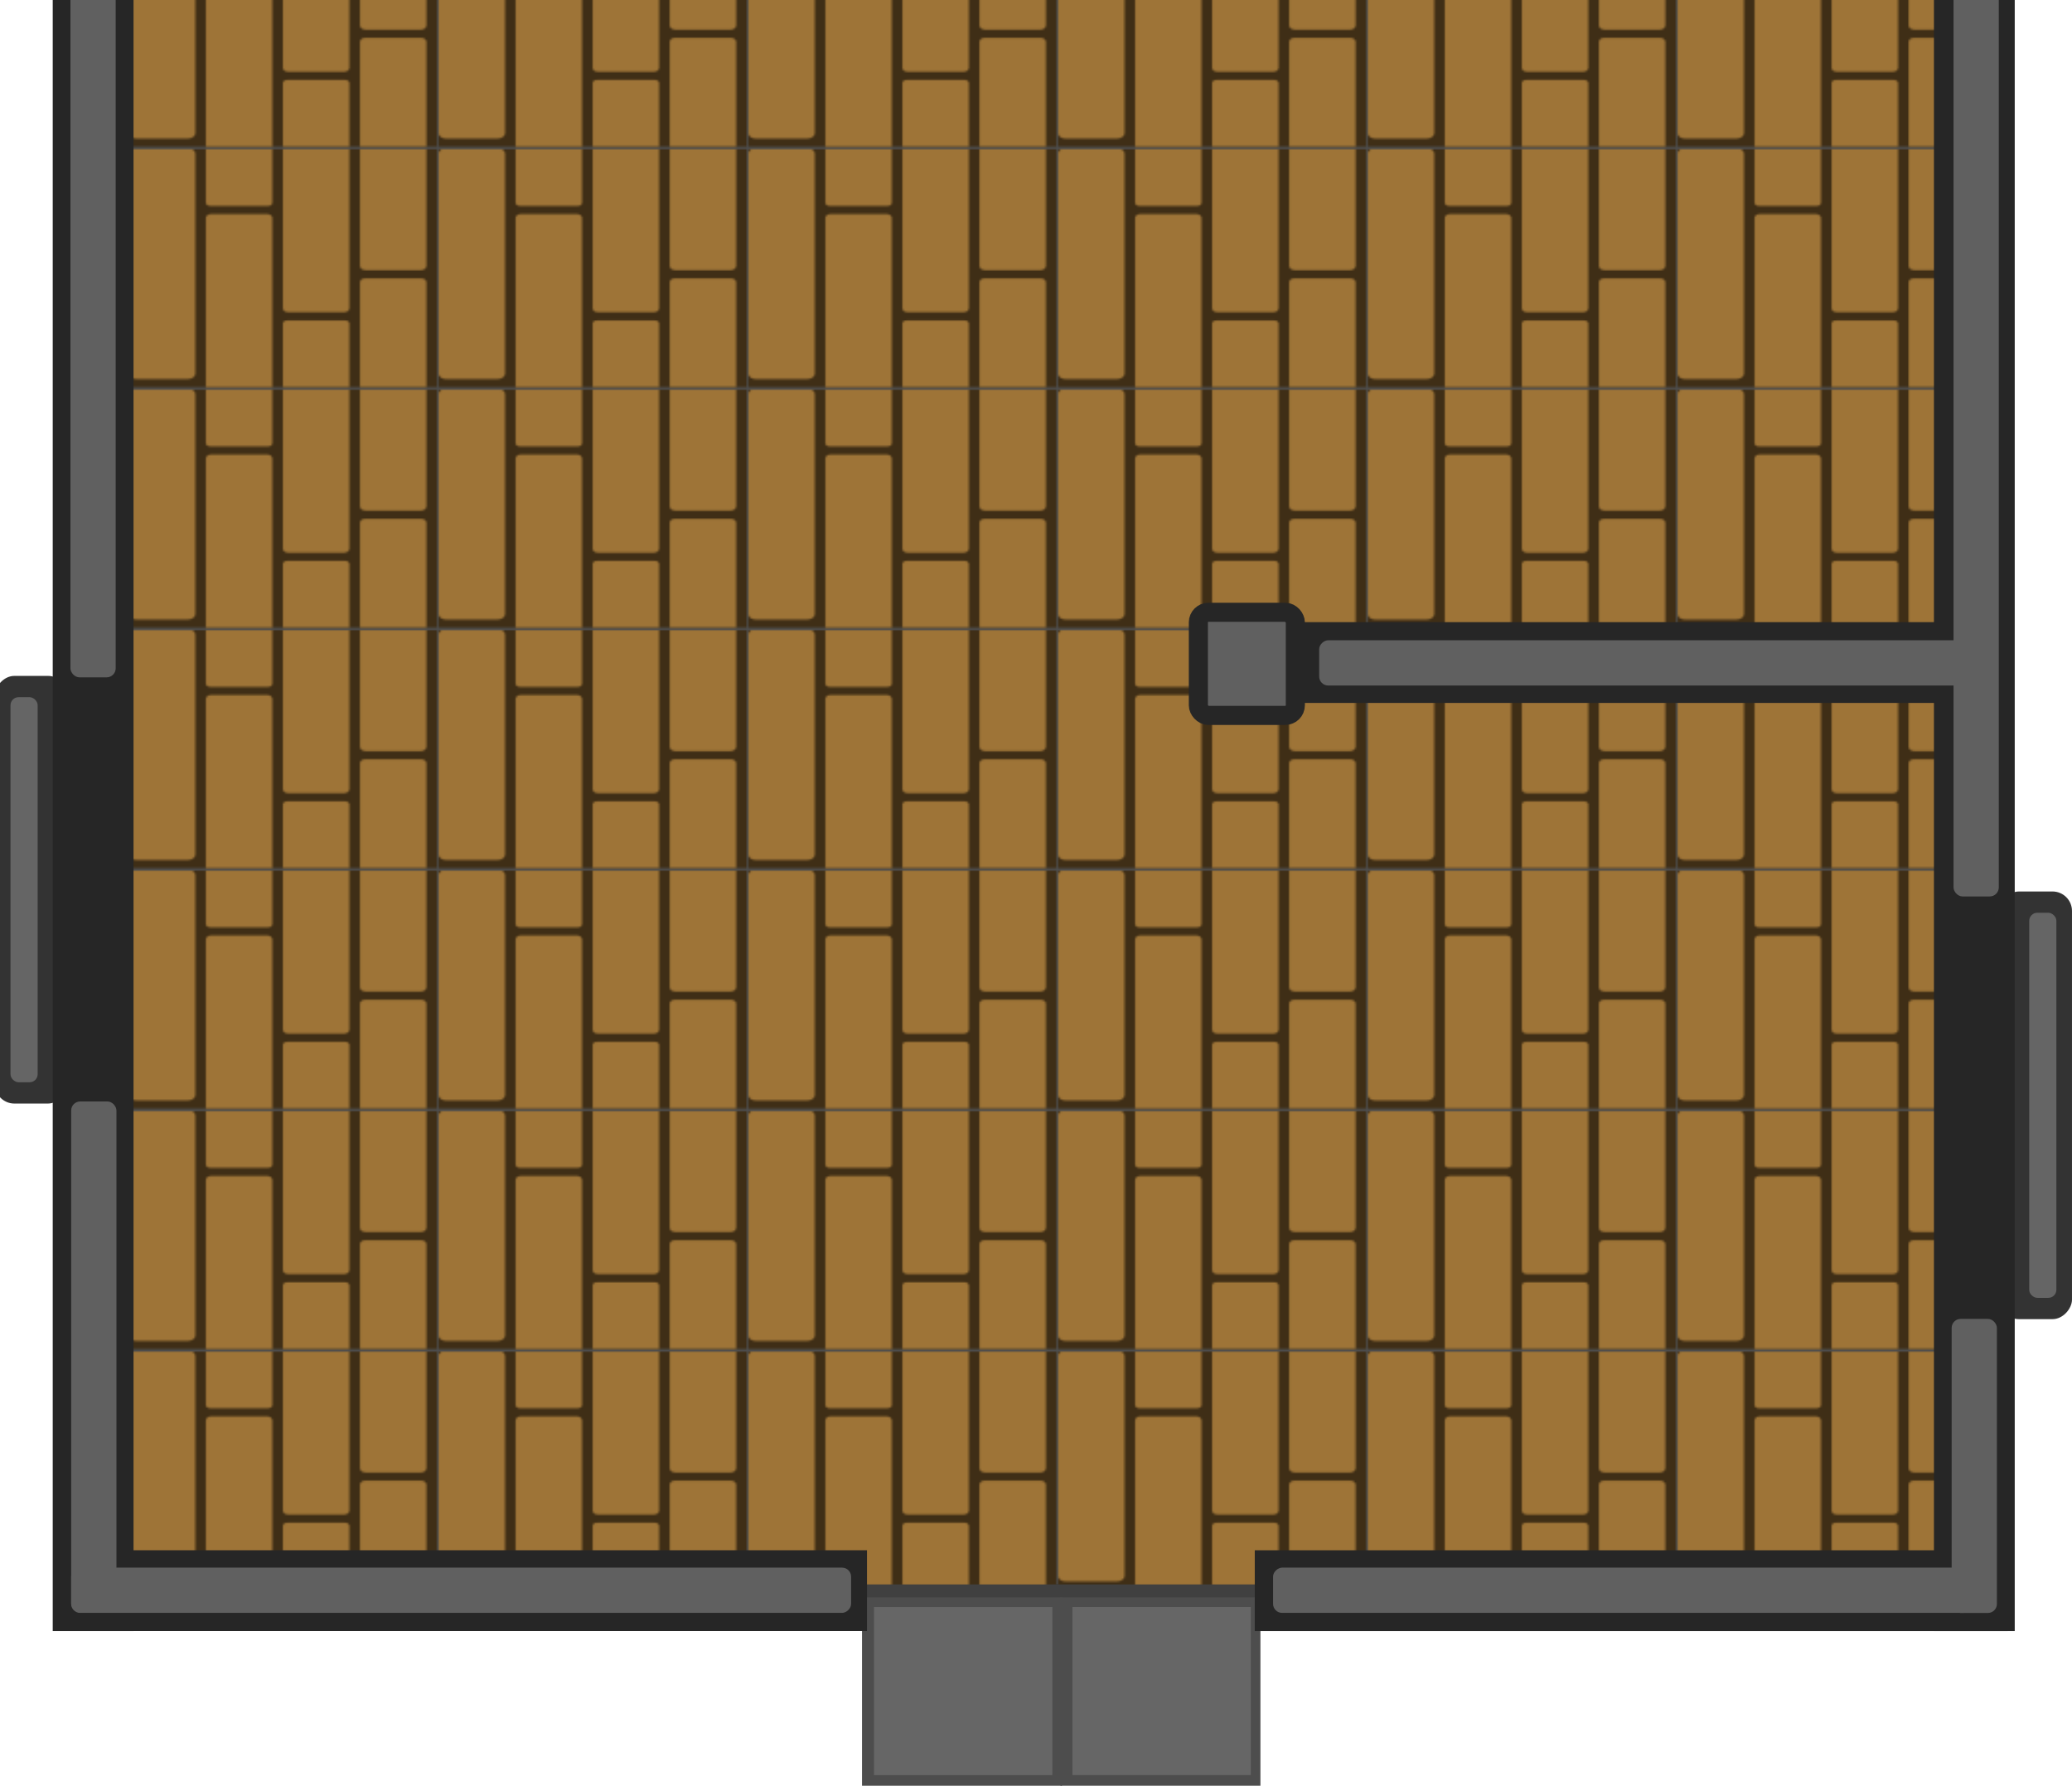 <?xml version="1.0" encoding="UTF-8" standalone="no"?>
<!-- Created with Inkscape (http://www.inkscape.org/) -->

<svg
   width="1078.745"
   height="932.316"
   viewBox="0 0 285.418 246.675"
   version="1.1"
   id="svg1"
   inkscape:version="1.3.2 (091e20e, 2023-11-25, custom)"
   sodipodi:docname="armory_barracks_floor_2.svg"
   xmlns:inkscape="http://www.inkscape.org/namespaces/inkscape"
   xmlns:sodipodi="http://sodipodi.sourceforge.net/DTD/sodipodi-0.dtd"
   xmlns:xlink="http://www.w3.org/1999/xlink"
   xmlns="http://www.w3.org/2000/svg"
   xmlns:svg="http://www.w3.org/2000/svg">
  <sodipodi:namedview
     id="namedview1"
     pagecolor="#505050"
     bordercolor="#ffffff"
     borderopacity="1"
     inkscape:showpageshadow="0"
     inkscape:pageopacity="0"
     inkscape:pagecheckerboard="1"
     inkscape:deskcolor="#d1d1d1"
     inkscape:document-units="px"
     inkscape:zoom="0.37575216"
     inkscape:cx="729.20406"
     inkscape:cy="448.43388"
     inkscape:window-width="1920"
     inkscape:window-height="1001"
     inkscape:window-x="-9"
     inkscape:window-y="-9"
     inkscape:window-maximized="1"
     inkscape:current-layer="g1" />
  <defs
     id="defs1">
    <pattern
       inkscape:collect="always"
       xlink:href="#pattern379"
       preserveAspectRatio="xMidYMid"
       id="pattern380"
       patternTransform="matrix(0.265,0,0,0.265,-191.808,-279.097)" />
    <pattern
       patternUnits="userSpaceOnUse"
       width="160.172"
       height="124.228"
       patternTransform="translate(28.632,1028.247)"
       preserveAspectRatio="xMidYMid"
       id="pattern379">
      <g
         id="g343"
         transform="matrix(1.165,0,0,0.904,700.022,-1367.97)"
         style="stroke-width:1.006">
        <rect
           style="fill:#3f2e16;fill-opacity:1;stroke-width:4.041;paint-order:markers stroke fill"
           id="rect336"
           width="137.504"
           height="137.362"
           x="-600.954"
           y="1512.641"
           ry="0" />
        <path
           style="fill:#9e7437;fill-opacity:1;stroke-width:1.212;paint-order:markers stroke fill"
           d="m -530.421,1611.65 c -0.986,0 -1.781,0.793 -1.781,1.779 v 36.574 h 29.68 v -36.574 c 0,-0.986 -0.795,-1.779 -1.781,-1.779 z"
           id="path337" />
        <path
           style="fill:#9e7437;fill-opacity:1;stroke-width:1.212;paint-order:markers stroke fill"
           d="m -495.551,1587.447 c -1.263,0 -2.277,1.017 -2.277,2.279 v 60.277 h 29.678 v -60.277 c 0,-1.263 -1.017,-2.279 -2.279,-2.279 z"
           id="path338" />
        <path
           style="fill:#9e7437;fill-opacity:1;stroke-width:1.212;paint-order:markers stroke fill"
           d="m -564.316,1550.492 c -1.252,0 -2.26,1.008 -2.26,2.26 v 97.254 h 29.68 v -93.004 -4.246 c 0,-1.252 -1.008,-2.26 -2.26,-2.26 z"
           id="path339" />
        <path
           style="fill:#9e7437;fill-opacity:1;stroke-width:1.212;paint-order:markers stroke fill"
           d="m -532.202,1512.641 v 92.049 c 0,1.252 1.008,2.26 2.26,2.26 h 25.16 c 1.252,0 2.26,-1.008 2.26,-2.26 v -89.516 -2.533 z"
           id="path340" />
        <path
           style="fill:#9e7437;fill-opacity:1;stroke-width:1.212;paint-order:markers stroke fill"
           d="m -597.744,1512.641 c -1.775,0 -3.205,1.43 -3.205,3.206 v 126.319 c 0,1.775 1.43,3.205 3.205,3.205 h 23.27 c 1.775,0 3.205,-1.43 3.205,-3.205 v -126.319 c 0,-1.776 -1.43,-3.206 -3.205,-3.206 z"
           id="path341" />
        <path
           style="fill:#9e7437;fill-opacity:1;stroke-width:1.212;paint-order:markers stroke fill"
           d="m -566.576,1512.641 v 31.378 c 0,0.986 0.795,1.781 1.781,1.781 h 26.119 c 0.986,0 1.779,-0.795 1.779,-1.781 v -31.378 z"
           id="path342" />
        <path
           style="fill:#9e7437;fill-opacity:1;stroke-width:1.212;paint-order:markers stroke fill"
           d="m -497.828,1512.641 v 67.673 c 0,1.349 1.086,2.436 2.436,2.436 h 24.807 c 1.35,0 2.436,-1.086 2.436,-2.436 v -67.673 z"
           id="path343" />
      </g>
    </pattern>
  </defs>
  <g
     inkscape:label="Layer 1"
     inkscape:groupmode="layer"
     id="layer1"
     transform="translate(81.581,34.66)">
    <g
       id="g1">
      <rect
         style="opacity:1;fill:#4d4d4d;fill-opacity:1;stroke:#404040;stroke-width:3.179;stroke-linejoin:round;stroke-dasharray:none;stroke-opacity:1;stop-color:#000000"
         id="rect87788"
         width="256.121"
         height="437.606"
         x="-68.896"
         y="-252.504" />
      <rect
         style="opacity:1;fill:url(#pattern380);stroke:none;stroke-width:0.266"
         width="251.096"
         height="435.016"
         x="-64.043"
         y="-251.419"
         id="rect379" />
      <g
         id="g89164"
         transform="translate(-10.318,-1253.295)">
        <rect
           style="fill:#333333;fill-opacity:1;stroke-width:0.97;stroke-linecap:square;stop-color:#000000"
           id="rect87776"
           width="9.989"
           height="58.912"
           x="-71.968"
           y="-1370.653"
           ry="2.686"
           transform="scale(1,-1)"
           rx="2.686" />
        <rect
           style="display:inline;fill:#656565;fill-opacity:1;stroke-width:0.223"
           id="rect87778"
           width="53.047"
           height="3.742"
           x="1314.674"
           y="-69.817"
           ry="1.113"
           transform="matrix(0,1,1,0,0,0)"
           rx="1.113" />
        <rect
           style="fill:#333333;fill-opacity:1;stroke-width:0.97;stroke-linecap:square;stop-color:#000000"
           id="rect87780"
           width="9.989"
           height="58.912"
           x="-214.154"
           y="1341.438"
           ry="2.686"
           transform="scale(-1,1)"
           rx="2.686" />
        <rect
           style="display:inline;fill:#656565;fill-opacity:1;stroke-width:0.223"
           id="rect87782"
           width="53.047"
           height="3.742"
           x="-1397.417"
           y="-212.004"
           ry="1.113"
           transform="matrix(0,-1,-1,0,0,0)"
           rx="1.113" />
        <rect
           style="fill:#333333;fill-opacity:1;stroke-width:0.97;stroke-linecap:square;stop-color:#000000"
           id="rect87784"
           width="9.989"
           height="58.912"
           x="-214.154"
           y="1139.348"
           ry="2.686"
           transform="scale(-1,1)"
           rx="2.686" />
        <rect
           style="display:inline;fill:#656565;fill-opacity:1;stroke-width:0.223"
           id="rect87786"
           width="53.047"
           height="3.742"
           x="-1195.328"
           y="-212.004"
           ry="1.113"
           transform="matrix(0,-1,-1,0,0,0)"
           rx="1.113" />
        <g
           id="g89162">
          <g
             id="g89118">
            <g
               id="g89102"
               inkscape:label="doormat"
               style="display:inline"
               transform="translate(39.566,616.27)">
              <g
                 id="g89094"
                 transform="translate(-1.446,51.271)"
                 style="display:inline">
                <rect
                   style="fill:#4d4d4d;stroke-width:0.482;stroke-opacity:0.576;paint-order:markers stroke fill;stop-color:#000000"
                   id="rect89090"
                   width="27.542"
                   height="25.948"
                   x="22.065"
                   y="306.075" />
                <rect
                   style="display:inline;fill:#666666;stroke-width:0.43;stroke-opacity:0.576;paint-order:markers stroke fill;stop-color:#000000"
                   id="rect89092"
                   width="24.573"
                   height="23.151"
                   x="23.387"
                   y="307.542" />
              </g>
              <g
                 id="g89100"
                 style="display:inline"
                 transform="translate(-1.446,51.169)">
                <rect
                   style="display:inline;fill:#4d4d4d;stroke-width:0.482;stroke-opacity:0.576;paint-order:markers stroke fill;stop-color:#000000"
                   id="rect89096"
                   width="27.542"
                   height="25.948"
                   x="49.405"
                   y="306.176" />
                <rect
                   style="display:inline;fill:#666666;stroke-width:0.43;stroke-opacity:0.576;paint-order:markers stroke fill;stop-color:#000000"
                   id="rect89098"
                   width="24.573"
                   height="23.151"
                   x="50.728"
                   y="307.643" />
              </g>
            </g>
            <g
               id="g89116"
               inkscape:label="doormat"
               style="display:inline"
               transform="rotate(180,61.49,910.986)">
              <g
                 id="g89108"
                 transform="translate(-1.446,51.271)"
                 style="display:inline">
                <rect
                   style="fill:#4d4d4d;stroke-width:0.482;stroke-opacity:0.576;paint-order:markers stroke fill;stop-color:#000000"
                   id="rect89104"
                   width="27.542"
                   height="25.948"
                   x="22.065"
                   y="306.075" />
                <rect
                   style="display:inline;fill:#666666;stroke-width:0.43;stroke-opacity:0.576;paint-order:markers stroke fill;stop-color:#000000"
                   id="rect89106"
                   width="24.573"
                   height="23.151"
                   x="23.387"
                   y="307.542" />
              </g>
              <g
                 id="g89114"
                 style="display:inline"
                 transform="translate(-1.446,51.169)">
                <rect
                   style="display:inline;fill:#4d4d4d;stroke-width:0.482;stroke-opacity:0.576;paint-order:markers stroke fill;stop-color:#000000"
                   id="rect89110"
                   width="27.542"
                   height="25.948"
                   x="49.405"
                   y="306.176" />
                <rect
                   style="display:inline;fill:#666666;stroke-width:0.43;stroke-opacity:0.576;paint-order:markers stroke fill;stop-color:#000000"
                   id="rect89112"
                   width="24.573"
                   height="23.151"
                   x="50.728"
                   y="307.643" />
              </g>
            </g>
          </g>
          <rect
             style="opacity:1;fill:#262626;fill-opacity:1;stroke:none;stroke-width:1.882;stroke-linejoin:round;stroke-dasharray:none;stroke-opacity:1;stop-color:#000000"
             id="rect89120"
             width="11.13"
             height="448.338"
             x="-63.999"
             y="994.981" />
          <rect
             style="opacity:1;fill:#606060;fill-opacity:1;stroke:none;stroke-width:1.365;stroke-linejoin:round;stroke-dasharray:none;stroke-opacity:1;stop-color:#000000"
             id="rect89122"
             width="6.233"
             height="313.725"
             x="-61.56"
             y="998.215"
             rx="1.243"
             ry="1.243" />
          <rect
             style="opacity:1;fill:#262626;fill-opacity:1;stroke:none;stroke-width:1.882;stroke-linejoin:round;stroke-dasharray:none;stroke-opacity:1;stop-color:#000000"
             id="rect89124"
             width="11.13"
             height="448.338"
             x="195.137"
             y="994.981" />
          <rect
             style="opacity:1;fill:#262626;fill-opacity:1;stroke:none;stroke-width:0.951;stroke-linejoin:round;stroke-dasharray:none;stroke-opacity:1;stop-color:#000000"
             id="rect89126"
             width="11.13"
             height="114.475"
             x="994.989"
             y="-60.973"
             transform="rotate(90)" />
          <rect
             style="opacity:1;fill:#262626;fill-opacity:1;stroke:none;stroke-width:0.847;stroke-linejoin:round;stroke-dasharray:none;stroke-opacity:1;stop-color:#000000"
             id="rect89128"
             width="11.13"
             height="90.897"
             x="994.989"
             y="-205.279"
             transform="rotate(90)" />
          <rect
             style="opacity:1;fill:#262626;fill-opacity:1;stroke:none;stroke-width:0.905;stroke-linejoin:round;stroke-dasharray:none;stroke-opacity:1;stop-color:#000000"
             id="rect89130"
             width="11.13"
             height="103.698"
             x="-1443.32"
             y="101.581"
             transform="rotate(-90)" />
          <rect
             style="opacity:1;fill:#262626;fill-opacity:1;stroke:none;stroke-width:0.896;stroke-linejoin:round;stroke-dasharray:none;stroke-opacity:1;stop-color:#000000"
             id="rect89132"
             width="11.13"
             height="101.666"
             x="-1443.316"
             y="-53.501"
             transform="rotate(-90)" />
          <rect
             style="opacity:1;fill:#606060;fill-opacity:1;stroke:none;stroke-width:0.491;stroke-linejoin:round;stroke-dasharray:none;stroke-opacity:1;stop-color:#000000"
             id="rect89134"
             width="6.233"
             height="40.512"
             x="197.577"
             y="1400.314"
             rx="1.243"
             ry="1.243" />
          <rect
             style="opacity:1;fill:#262626;fill-opacity:1;stroke:none;stroke-width:0.904;stroke-linejoin:round;stroke-dasharray:none;stroke-opacity:1;stop-color:#000000"
             id="rect89136"
             width="11.13"
             height="103.445"
             x="-1119.855"
             y="-53.96"
             transform="rotate(-90)" />
          <rect
             style="opacity:1;fill:#606060;fill-opacity:1;stroke:#262626;stroke-width:2.629;stroke-linejoin:round;stroke-dasharray:none;stroke-opacity:1;stop-color:#000000"
             id="rect89138"
             width="13.359"
             height="14.204"
             x="-107.17"
             y="-1317.183"
             transform="scale(-1)"
             rx="1.389"
             ry="1.389" />
          <rect
             style="opacity:1;fill:#262626;fill-opacity:1;stroke:none;stroke-width:0.83;stroke-linejoin:round;stroke-dasharray:none;stroke-opacity:1;stop-color:#000000"
             id="rect89140"
             width="11.13"
             height="87.118"
             x="1304.336"
             y="-195.304"
             transform="rotate(90)" />
          <rect
             style="opacity:1;fill:#606060;fill-opacity:1;stroke:none;stroke-width:0.917;stroke-linejoin:round;stroke-dasharray:none;stroke-opacity:1;stop-color:#000000"
             id="rect89142"
             width="6.233"
             height="141.671"
             x="197.837"
             y="997.352"
             rx="1.243"
             ry="1.243" />
          <rect
             style="opacity:1;fill:#606060;fill-opacity:1;stroke:none;stroke-width:0.923;stroke-linejoin:round;stroke-dasharray:none;stroke-opacity:1;stop-color:#000000"
             id="rect89144"
             width="6.233"
             height="143.455"
             x="197.837"
             y="1198.668"
             rx="1.243"
             ry="1.243" />
          <rect
             style="opacity:1;fill:#606060;fill-opacity:1;stroke:none;stroke-width:0.647;stroke-linejoin:round;stroke-dasharray:none;stroke-opacity:1;stop-color:#000000"
             id="rect89146"
             width="6.233"
             height="70.41"
             x="-61.457"
             y="1370.363"
             rx="1.243"
             ry="1.243" />
          <rect
             style="opacity:1;fill:#606060;fill-opacity:1;stroke:none;stroke-width:0.799;stroke-linejoin:round;stroke-dasharray:none;stroke-opacity:1;stop-color:#000000"
             id="rect89148"
             width="6.233"
             height="107.438"
             x="1434.581"
             y="-45.976"
             rx="1.243"
             ry="1.243"
             transform="rotate(90)" />
          <rect
             style="opacity:1;fill:#606060;fill-opacity:1;stroke:none;stroke-width:0.757;stroke-linejoin:round;stroke-dasharray:none;stroke-opacity:1;stop-color:#000000"
             id="rect89150"
             width="6.233"
             height="96.365"
             x="1434.581"
             y="-200.468"
             rx="1.243"
             ry="1.243"
             transform="rotate(90)" />
          <rect
             style="opacity:1;fill:#606060;fill-opacity:1;stroke:none;stroke-width:0.845;stroke-linejoin:round;stroke-dasharray:none;stroke-opacity:1;stop-color:#000000"
             id="rect89152"
             width="6.233"
             height="120.225"
             x="997.352"
             y="-58.677"
             rx="1.243"
             ry="1.243"
             transform="rotate(90)" />
          <rect
             style="opacity:1;fill:#606060;fill-opacity:1;stroke:none;stroke-width:0.703;stroke-linejoin:round;stroke-dasharray:none;stroke-opacity:1;stop-color:#000000"
             id="rect89154"
             width="6.233"
             height="83.296"
             x="997.352"
             y="-200.381"
             rx="1.243"
             ry="1.243"
             transform="rotate(90)" />
          <rect
             style="opacity:1;fill:#606060;fill-opacity:1;stroke:none;stroke-width:0.799;stroke-linejoin:round;stroke-dasharray:none;stroke-opacity:1;stop-color:#000000"
             id="rect89156"
             width="6.233"
             height="107.453"
             x="1111.223"
             y="-46.641"
             rx="1.243"
             ry="1.243"
             transform="rotate(90)" />
          <rect
             style="opacity:1;fill:#606060;fill-opacity:1;stroke:none;stroke-width:0.741;stroke-linejoin:round;stroke-dasharray:none;stroke-opacity:1;stop-color:#000000"
             id="rect89158"
             width="6.233"
             height="92.429"
             x="1306.833"
             y="-202.881"
             rx="1.243"
             ry="1.243"
             transform="rotate(90)" />
          <rect
             style="opacity:1;fill:#606060;fill-opacity:1;stroke:#262626;stroke-width:2.629;stroke-linejoin:round;stroke-dasharray:none;stroke-opacity:1;stop-color:#000000"
             id="rect89160"
             width="13.359"
             height="14.204"
             x="-63.88"
             y="-1121.431"
             transform="scale(-1)"
             rx="1.389"
             ry="1.389" />
        </g>
      </g>
    </g>
  </g>
</svg>

